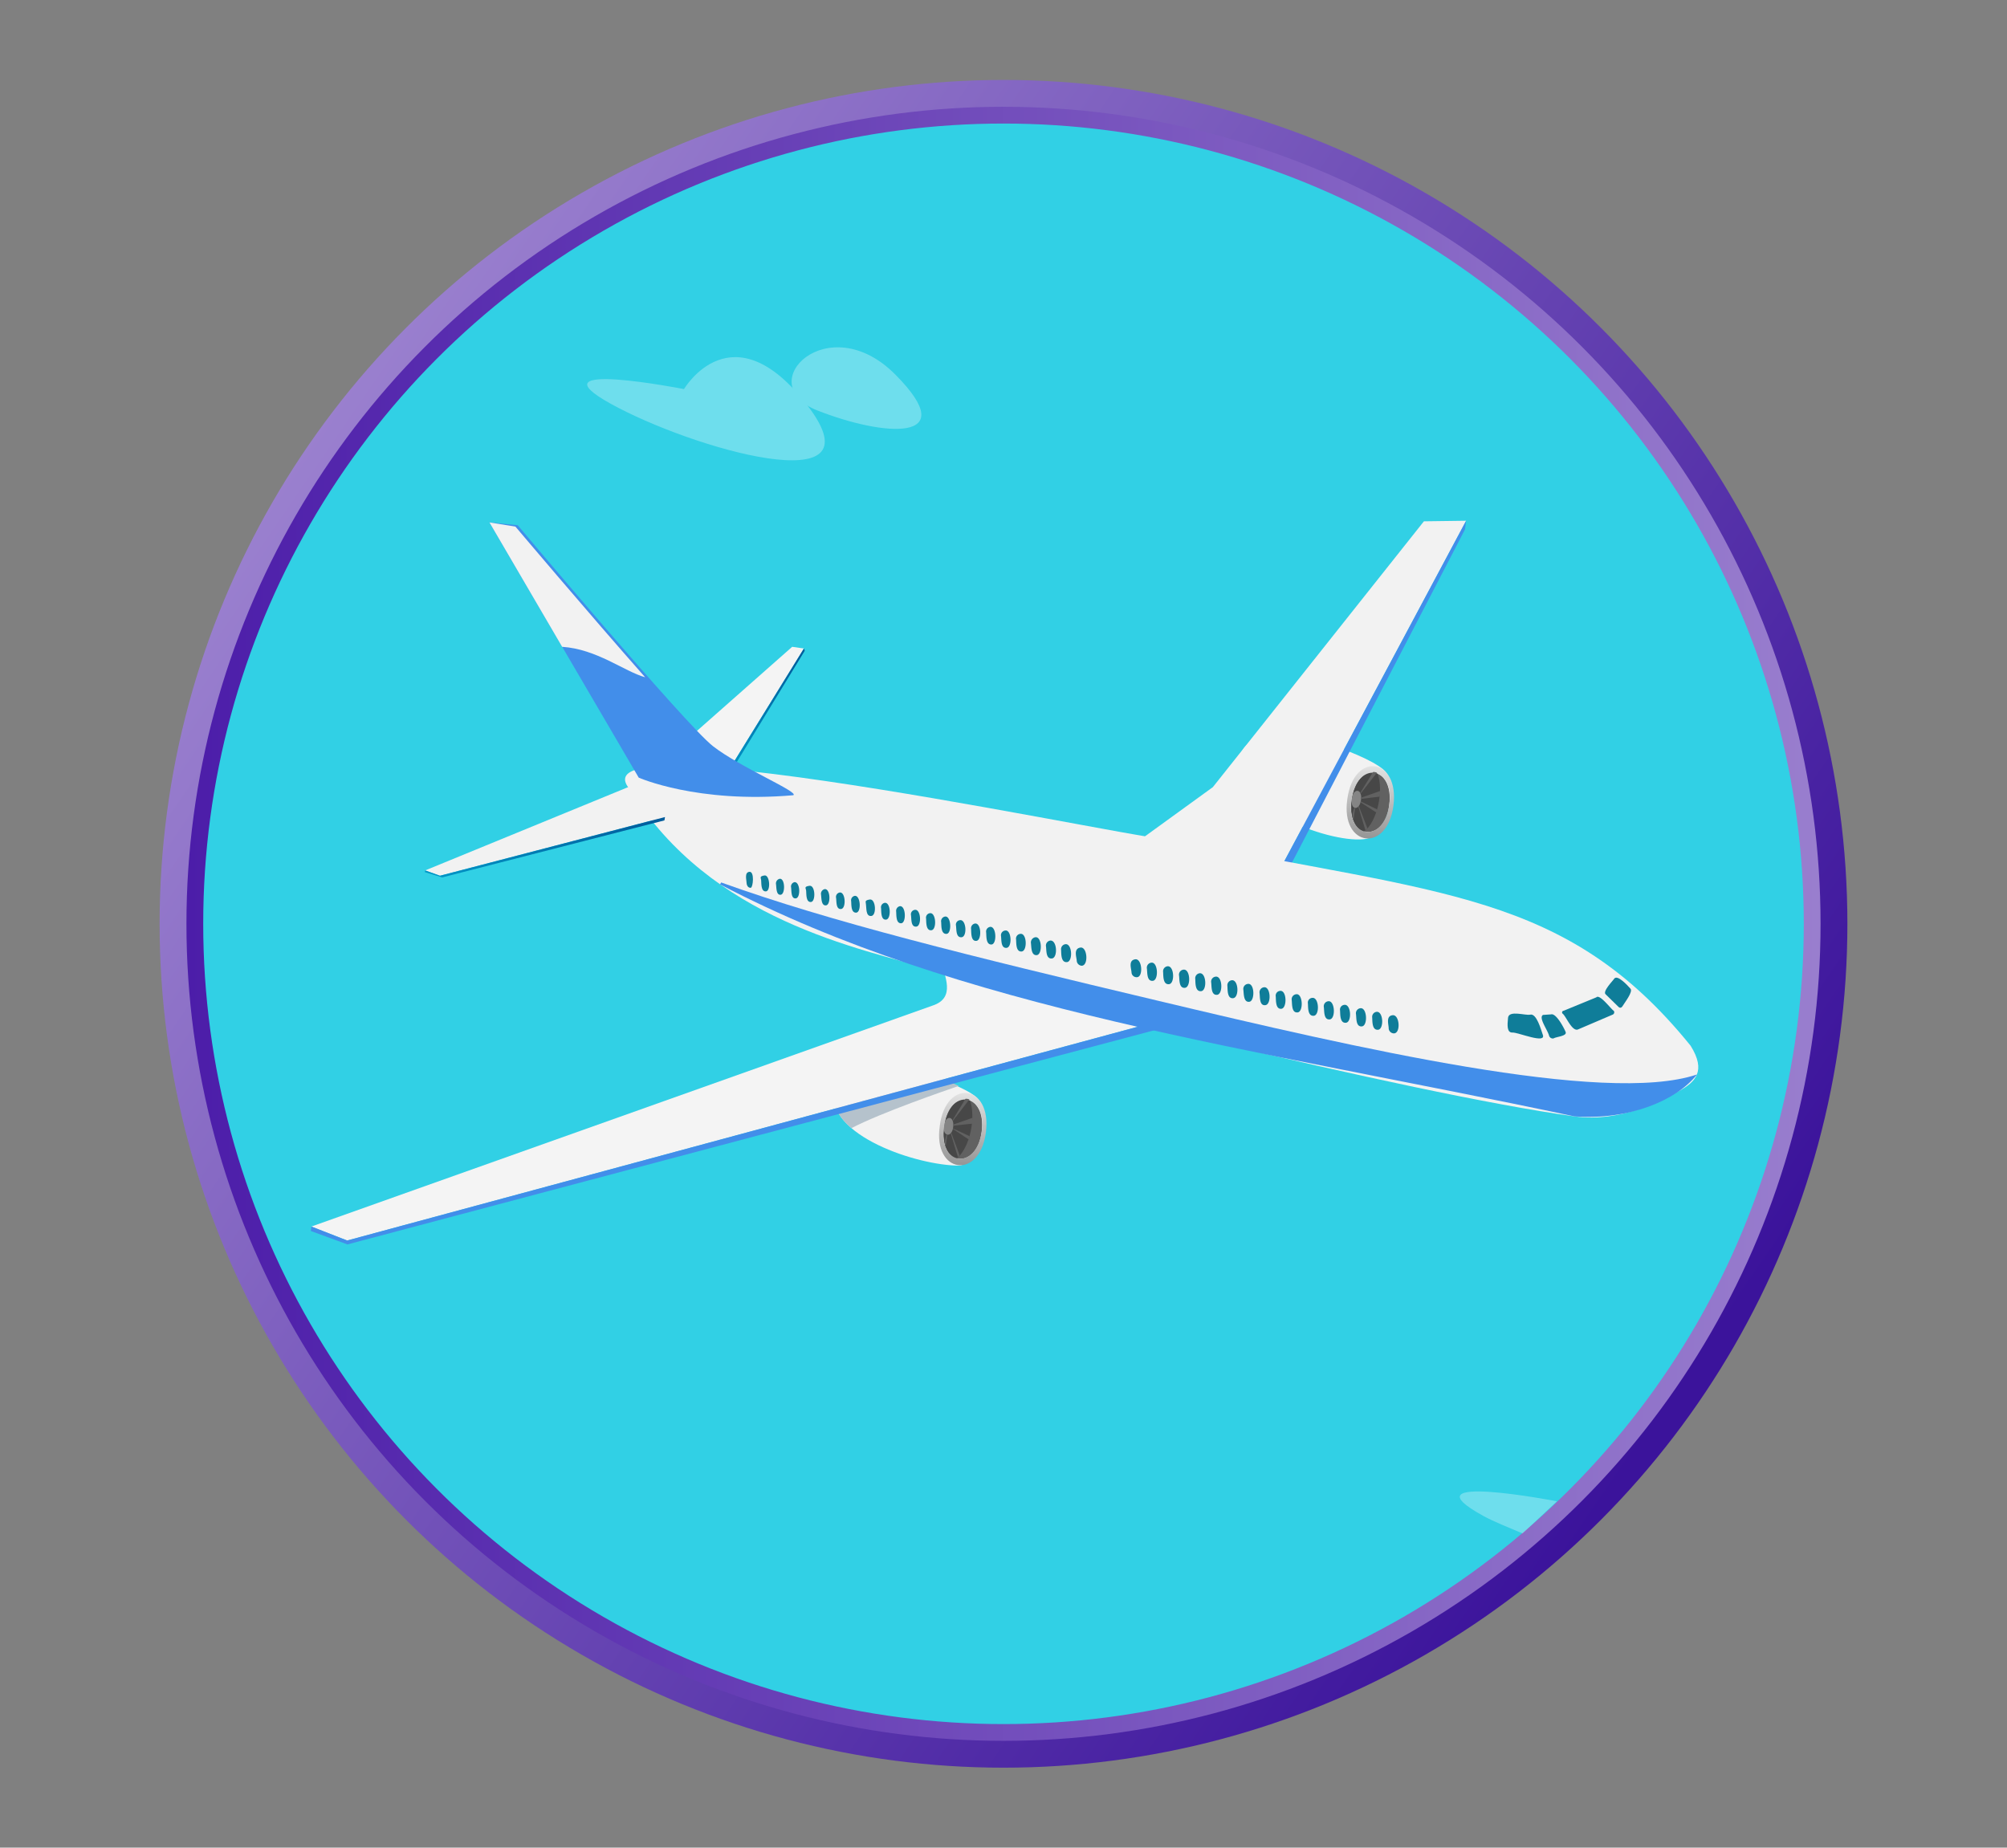 <svg id="SB39_Interactive_Icon_04_F1" xmlns="http://www.w3.org/2000/svg" xmlns:xlink="http://www.w3.org/1999/xlink" viewBox="0 0 718 661"><rect x="0" y="0" width="718" height="661" fill="#808080" stroke="none"/><defs><style>.cls-1{fill:url(#linear-gradient);}.cls-2{fill:#31d0e5;stroke-miterlimit:10;stroke-width:6px;stroke:url(#linear-gradient-2);}.cls-3{fill:#f2f2f2;}.cls-4{fill:#616161;}.cls-5{fill:#474747;}.cls-6{fill:#858585;}.cls-7{fill:url(#linear-gradient-3);}.cls-8{fill:#b5c2cc;}.cls-9{fill:url(#linear-gradient-4);}.cls-10{fill:#f4f4f4;}.cls-11{fill:#428eea;}.cls-12{fill:url(#linear-gradient-5);}.cls-13{fill:#0f7d99;}.cls-14{fill:url(#linear-gradient-6);}.cls-15{opacity:0.3;}.cls-16{fill:#fff;}</style><linearGradient id="linear-gradient" x1="104.06" y1="155.82" x2="602.27" y2="497.19" gradientUnits="userSpaceOnUse"><stop offset="0" stop-color="#9b81cf"/><stop offset="1" stop-color="#3b139b"/></linearGradient><linearGradient id="linear-gradient-2" x1="66.74" y1="330.5" x2="651.26" y2="330.5" gradientUnits="userSpaceOnUse"><stop offset="0" stop-color="#4c1da9"/><stop offset="1" stop-color="#997ece"/></linearGradient><linearGradient id="linear-gradient-3" x1="511.81" y1="225.73" x2="511.81" y2="198.28" gradientTransform="translate(-158.5 171.2) rotate(2.3)" gradientUnits="userSpaceOnUse"><stop offset="0" stop-color="#949494"/><stop offset="1" stop-color="#e6e6e6"/></linearGradient><linearGradient id="linear-gradient-4" x1="652.88" y1="103.08" x2="652.88" y2="75.63" xlink:href="#linear-gradient-3"/><linearGradient id="linear-gradient-5" x1="615.16" y1="93.43" x2="645.09" y2="93.43" gradientTransform="matrix(-1, 0.1, 0.1, 1, 893.12, 99.67)" gradientUnits="userSpaceOnUse"><stop offset="0" stop-color="#005c9c"/><stop offset="1" stop-color="#0099c9"/></linearGradient><linearGradient id="linear-gradient-6" x1="670.69" y1="135.69" x2="758.04" y2="135.69" xlink:href="#linear-gradient-5"/></defs><g id="Layer_1" data-name="Layer 1"><circle class="cls-1" cx="359" cy="330.5" r="301.9"/><circle class="cls-2" cx="359" cy="330.5" r="289.3"/><path class="cls-3" d="M298.3,389.8c-3,16.5,30.1,27.2,44.7,27.2,6.5,0,12.9-18.9,6-24.7s-37.6-14.6-37.6-14.6S295.4,382,298.3,389.8Z"/><path class="cls-4" d="M337.7,403c-2.1,14.1,11.7,16,13.5,1.9S339.5,388.9,337.7,403Z"/><path class="cls-5" d="M346,393.1l.9.3c2.4,6.2.1,17.4-4.8,21.2C334.3,412.3,337.6,391.7,346,393.1Z"/><path class="cls-6" d="M337.7,402.7c-.6,4,2.8,4.5,3.3.5S338.3,398.7,337.7,402.7Z"/><path class="cls-7" d="M336.2,402.8c-2.5,17.1,14.3,19.5,16.5,2.3S338.4,385.6,336.2,402.8Zm1.5.2c1.8-14.1,15.6-12.1,13.5,1.9S335.6,417.1,337.7,403Z"/><path class="cls-4" d="M338.6,405.9c-.3,1.1-1,3.4-.3,4.4l.6-4.3Z"/><path class="cls-4" d="M340.3,405.2l-.2.2,2.6,8.6.6-.7Z"/><path class="cls-4" d="M340.9,403.9l5.6,3.7a4.9,4.9,0,0,0,.4-1.1l-6-2.8Z"/><path class="cls-4" d="M347.9,399.9l-6.8,2.4v.4l6.7-.7C347.8,401.3,347.9,400.6,347.9,399.9Z"/><path class="cls-4" d="M346,393.1h-.6l-4.6,7.6a.4.4,0,0,0,.1.3l5.9-7.7Z"/><path class="cls-8" d="M311.4,377.7s-16,4.3-13.1,12.1c-1,5.2,1.7,9.9,6.3,13.8,10.5-5.5,33.7-13.5,38.4-15.1C331.3,382.7,311.4,377.7,311.4,377.7Z"/><path class="cls-3" d="M444.1,272.8c-2.2,17.1,33.3,29.4,44.7,27.3,6.4-1.2,12.9-18.9,6.1-24.8-8.5-7.1-37.6-14.5-37.6-14.5S441.3,265.1,444.1,272.8Z"/><path class="cls-4" d="M483.5,286.1c-2.1,14,11.7,16,13.5,1.9S485.4,272,483.5,286.1Z"/><path class="cls-5" d="M491.8,276.2l.9.2c2.5,6.2.1,17.5-4.8,21.2C480.1,295.3,483.4,274.8,491.8,276.2Z"/><path class="cls-6" d="M483.6,285.8c-.6,4,2.7,4.5,3.3.4S484.1,281.7,483.6,285.8Z"/><path class="cls-9" d="M482,285.9c-2.5,17.1,14.3,19.5,16.5,2.3S484.3,268.7,482,285.9Zm1.5.2c1.9-14.1,15.6-12.2,13.5,1.9S481.4,300.1,483.5,286.1Z"/><path class="cls-4" d="M484.5,289c-.4,1.1-1.1,3.3-.3,4.4l.6-4.3Z"/><path class="cls-4" d="M486.1,288.3l-.2.2,2.6,8.6.7-.7Z"/><path class="cls-4" d="M486.7,287l5.7,3.7.3-1.1-5.9-2.9A.4.4,0,0,0,486.7,287Z"/><path class="cls-4" d="M493.7,283l-6.8,2.4v.4l6.7-.8A13.4,13.4,0,0,0,493.7,283Z"/><path class="cls-4" d="M491.8,276.2h-.6l-4.6,7.5c0,.1.1.2.1.3l5.9-7.6Z"/><path class="cls-10" d="M419.7,363.9,124.2,443.8l-12.8-5,222.1-79c8.7-2.8,4.3-10.7,3.1-16.3Z"/><polygon class="cls-11" points="111.4 438.8 124.2 443.8 419.7 363.9 419.3 366.9 124.3 445.2 111.2 440.4 111.4 438.8"/><polygon class="cls-3" points="405.2 302.4 433.9 281.6 509.4 186.5 524.5 186.3 458.5 309.9 405.2 302.4"/><polygon class="cls-11" points="458.5 309.9 524.5 186.3 524.1 189.4 460.8 311.3 458.5 309.9"/><polygon class="cls-10" points="261.8 273.8 287.6 232 283.4 231.4 247.5 263.1 261.8 273.8"/><polygon class="cls-12" points="287.6 232 287.9 232.8 262.5 274.4 261.8 273.8 287.6 232"/><path class="cls-3" d="M604.8,374.1c-44.6-55.1-89.4-54.1-184-73.5.7,3-219.1-45.6-195.4-18.1,28.9,46.9,82,56.7,109.1,64.7S503,391.1,563.3,399.4c16.5,2.3,31.6-5.9,37.4-9.1S610.5,383.2,604.8,374.1Z"/><path class="cls-13" d="M577.5,350.1c-.2.5-4.5,4.7-3,5.7l4.5,4.4s.8.9,1.5-.3,3.8-5.1,2.8-6.2S578.7,348.6,577.5,350.1Z"/><path class="cls-13" d="M571.1,356.8l-11.7,4.8a.6.6,0,0,0-.3,1.1c1.2,1,3.3,6.4,5.4,5.6l12.4-5.3a.9.9,0,0,0,.4-1.4C576.4,361.1,572.3,355.5,571.1,356.8Z"/><path class="cls-13" d="M554.9,362.9l-2.9.2c-1.7,1,1.7,5.4,2.2,7.5a1.4,1.4,0,0,0,1.6.9c.8-.6,4.9-.8,4.3-2.3S556.7,362.4,554.9,362.9Z"/><path class="cls-11" d="M283.8,284.5c-34.4,3-55.3-6.3-55.3-6.3l-53.4-91.3,10.1,1s60.1,71.4,69.8,79S286.1,283.4,283.8,284.5Z"/><path class="cls-13" d="M547.4,363c-1.6.4-7.6-1.7-7.9,1.1s-.4,5.4,1.6,5.3,12.3,4.3,10.8.7C551.3,368.4,549.7,362.4,547.4,363Z"/><path class="cls-3" d="M175.1,186.9l26,44.5c12.4.8,22.2,8.8,29.7,10.9-20.4-23.1-46.4-53.9-46.4-53.9Z"/><path class="cls-3" d="M237.9,292.3c-4.9-3.9-10.5-11.8-10.5-11.8l-75.3,30.9,5.3,1.9Z"/><polygon class="cls-14" points="152.1 311.4 157.4 313.3 237.9 292.3 237.7 293.5 158.2 313.9 152 312 152.1 311.4"/><path class="cls-13" d="M496.8,367.9a1.9,1.9,0,0,0,1.9,1.8c2.5-.1,2-6.8-.5-6.5S496.8,366.5,496.8,367.9Z"/><path class="cls-13" d="M490.9,364c.1,1.4-.1,4.6,2.1,4.4s1.9-6.8-.6-6.4A1.8,1.8,0,0,0,490.9,364Z"/><path class="cls-13" d="M485.1,362.8c.2,1.4-.1,4.6,2.1,4.4s1.9-6.8-.5-6.5A1.8,1.8,0,0,0,485.1,362.8Z"/><path class="cls-13" d="M479.4,361.5c.1,1.4-.1,4.6,2.1,4.4s1.9-6.8-.6-6.4A1.7,1.7,0,0,0,479.4,361.5Z"/><path class="cls-13" d="M473.6,360.3c.2,1.4-.1,4.6,2.1,4.4s1.9-6.8-.5-6.5A1.8,1.8,0,0,0,473.6,360.3Z"/><path class="cls-13" d="M467.9,359c.1,1.4-.1,4.6,2.1,4.4s1.9-6.8-.6-6.4A1.7,1.7,0,0,0,467.9,359Z"/><path class="cls-13" d="M462.1,357.7c.2,1.5-.1,4.7,2.1,4.5s1.9-6.9-.5-6.5A1.8,1.8,0,0,0,462.1,357.7Z"/><path class="cls-13" d="M456.4,356.5c.1,1.4-.1,4.6,2,4.4s2-6.8-.5-6.4A1.7,1.7,0,0,0,456.4,356.5Z"/><path class="cls-13" d="M450.6,355.2c.2,1.5-.1,4.7,2.1,4.4s1.9-6.7-.5-6.4A1.8,1.8,0,0,0,450.6,355.2Z"/><path class="cls-13" d="M444.8,354c.2,1.4,0,4.6,2.1,4.4s2-6.8-.5-6.4A1.8,1.8,0,0,0,444.8,354Z"/><path class="cls-13" d="M439.1,352.7c.1,1.4-.1,4.7,2.1,4.4s1.9-6.8-.6-6.4A1.8,1.8,0,0,0,439.1,352.7Z"/><path class="cls-13" d="M433.3,351.5c.2,1.4-.1,4.6,2.1,4.4s2-6.8-.5-6.5A1.8,1.8,0,0,0,433.3,351.5Z"/><path class="cls-13" d="M427.6,350.2c.1,1.4-.1,4.6,2.1,4.4s1.9-6.8-.6-6.4A1.8,1.8,0,0,0,427.6,350.2Z"/><path class="cls-13" d="M421.8,349c.2,1.4-.1,4.6,2.1,4.4s2-6.8-.5-6.5A1.8,1.8,0,0,0,421.8,349Z"/><path class="cls-13" d="M416.1,347.7c.1,1.4-.1,4.6,2.1,4.4s1.9-6.8-.6-6.4A1.8,1.8,0,0,0,416.1,347.7Z"/><path class="cls-13" d="M410.3,346.5c.2,1.4-.1,4.6,2.1,4.4s1.9-6.8-.5-6.5A1.8,1.8,0,0,0,410.3,346.5Z"/><path class="cls-13" d="M404.8,347.9a1.8,1.8,0,0,0,1.9,1.7c2.4,0,1.9-6.8-.6-6.4S404.7,346.4,404.8,347.9Z"/><path class="cls-13" d="M385.2,343.7a1.9,1.9,0,0,0,1.8,1.8c2.5-.1,2-6.9-.5-6.5S385.1,342.3,385.2,343.7Z"/><path class="cls-13" d="M379.6,339.8c.1,1.4-.1,4.6,2.1,4.4s1.9-6.8-.6-6.4A1.8,1.8,0,0,0,379.6,339.8Z"/><path class="cls-13" d="M374.2,338.6c.2,1.3-.1,4.5,2.1,4.3s1.9-6.7-.6-6.4A1.8,1.8,0,0,0,374.2,338.6Z"/><path class="cls-13" d="M368.8,337.3c.2,1.4,0,4.6,2.1,4.4s1.9-6.7-.5-6.4A1.9,1.9,0,0,0,368.8,337.3Z"/><path class="cls-13" d="M363.5,336.1c.1,1.3-.1,4.5,2,4.3s1.9-6.7-.5-6.3A1.7,1.7,0,0,0,363.5,336.1Z"/><path class="cls-13" d="M358.1,334.8c.2,1.4-.1,4.5,2,4.3s1.8-6.6-.5-6.2A1.7,1.7,0,0,0,358.1,334.8Z"/><path class="cls-13" d="M352.8,333.6c.1,1.3-.1,4.4,1.9,4.3s1.8-6.6-.5-6.3A1.7,1.7,0,0,0,352.8,333.6Z"/><path class="cls-13" d="M347.4,332.3c.1,1.4-.1,4.5,1.9,4.3s1.8-6.5-.5-6.2A1.7,1.7,0,0,0,347.4,332.3Z"/><path class="cls-13" d="M342,331.1c.2,1.3-.1,4.4,2,4.2s1.7-6.5-.6-6.1A1.6,1.6,0,0,0,342,331.1Z"/><path class="cls-13" d="M336.7,329.9c.1,1.3-.1,4.3,1.9,4.2s1.7-6.5-.5-6.2A1.7,1.7,0,0,0,336.7,329.9Z"/><path class="cls-13" d="M331.3,328.6c.1,1.3-.1,4.4,1.9,4.2s1.7-6.4-.5-6.1A1.6,1.6,0,0,0,331.3,328.6Z"/><path class="cls-13" d="M325.9,327.4c.2,1.3-.1,4.3,1.9,4.1s1.7-6.3-.5-6A1.6,1.6,0,0,0,325.9,327.4Z"/><path class="cls-13" d="M320.6,326.1c.1,1.3-.1,4.3,1.8,4.2s1.7-6.4-.5-6.1A1.7,1.7,0,0,0,320.6,326.1Z"/><path class="cls-13" d="M315.2,324.9c.1,1.2-.1,4.3,1.8,4.1s1.7-6.3-.5-6A1.6,1.6,0,0,0,315.2,324.9Z"/><path class="cls-13" d="M309.8,323.6c.2,1.3-.1,4.3,1.9,4.1s1.6-6.2-.5-5.9S309.8,322.7,309.8,323.6Z"/><path class="cls-13" d="M304.5,322.4c.1,1.2-.1,4.2,1.8,4.1s1.6-6.2-.5-6A1.6,1.6,0,0,0,304.5,322.4Z"/><path class="cls-13" d="M299.1,321.2c.2,1.2-.1,4.2,1.8,4s1.6-6.2-.5-5.9A1.6,1.6,0,0,0,299.1,321.2Z"/><path class="cls-13" d="M293.7,319.9c.2,1.2,0,4.2,1.8,4s1.6-6.1-.5-5.8A1.7,1.7,0,0,0,293.7,319.9Z"/><path class="cls-13" d="M288.4,318.7c.1,1.2-.1,4.1,1.7,4s1.6-6.1-.5-5.8S288.3,317.7,288.4,318.7Z"/><path class="cls-13" d="M283,317.4c.2,1.2-.1,4.2,1.7,4s1.6-6-.5-5.8A1.6,1.6,0,0,0,283,317.4Z"/><path class="cls-13" d="M277.6,316.2c.2,1.2,0,4.1,1.7,3.9s1.6-6-.4-5.7A1.7,1.7,0,0,0,277.6,316.2Z"/><path class="cls-13" d="M272.3,314.9c.1,1.2-.1,4.1,1.7,4s1.4-6-.5-5.7S272.2,314,272.3,314.9Z"/><path class="cls-13" d="M267.1,316c.1,1,.7,1.7,1.5,1.6s1.4-5.9-.5-5.7S267.1,314.9,267.1,316Z"/><path class="cls-11" d="M414.6,358.1C346,341.8,296.8,329.7,258,315.7l-.4.7c86,45,189.3,58.3,305.7,83,19.7,1.4,36.6-5.8,43.8-15C574.2,395.5,484.7,374.8,414.6,358.1Z"/></g><g id="_009" data-name="009" class="cls-15"><path class="cls-16" d="M244.7,139.2s17.2-29.3,44.2,5.9-41.7,15.3-70.5-.7S244.7,139.2,244.7,139.2Z"/><path class="cls-16" d="M320.4,134.1c24.2,24.4-4.3,22.1-28.1,12.7S296.2,109.6,320.4,134.1Z"/><g id="_002" data-name="002"><path class="cls-16" d="M544.7,548.6c-4.9-2.1-10.3-4.2-14.1-6.3-28.9-15.9,26.4-5.2,26.4-5.2"/></g></g></svg>